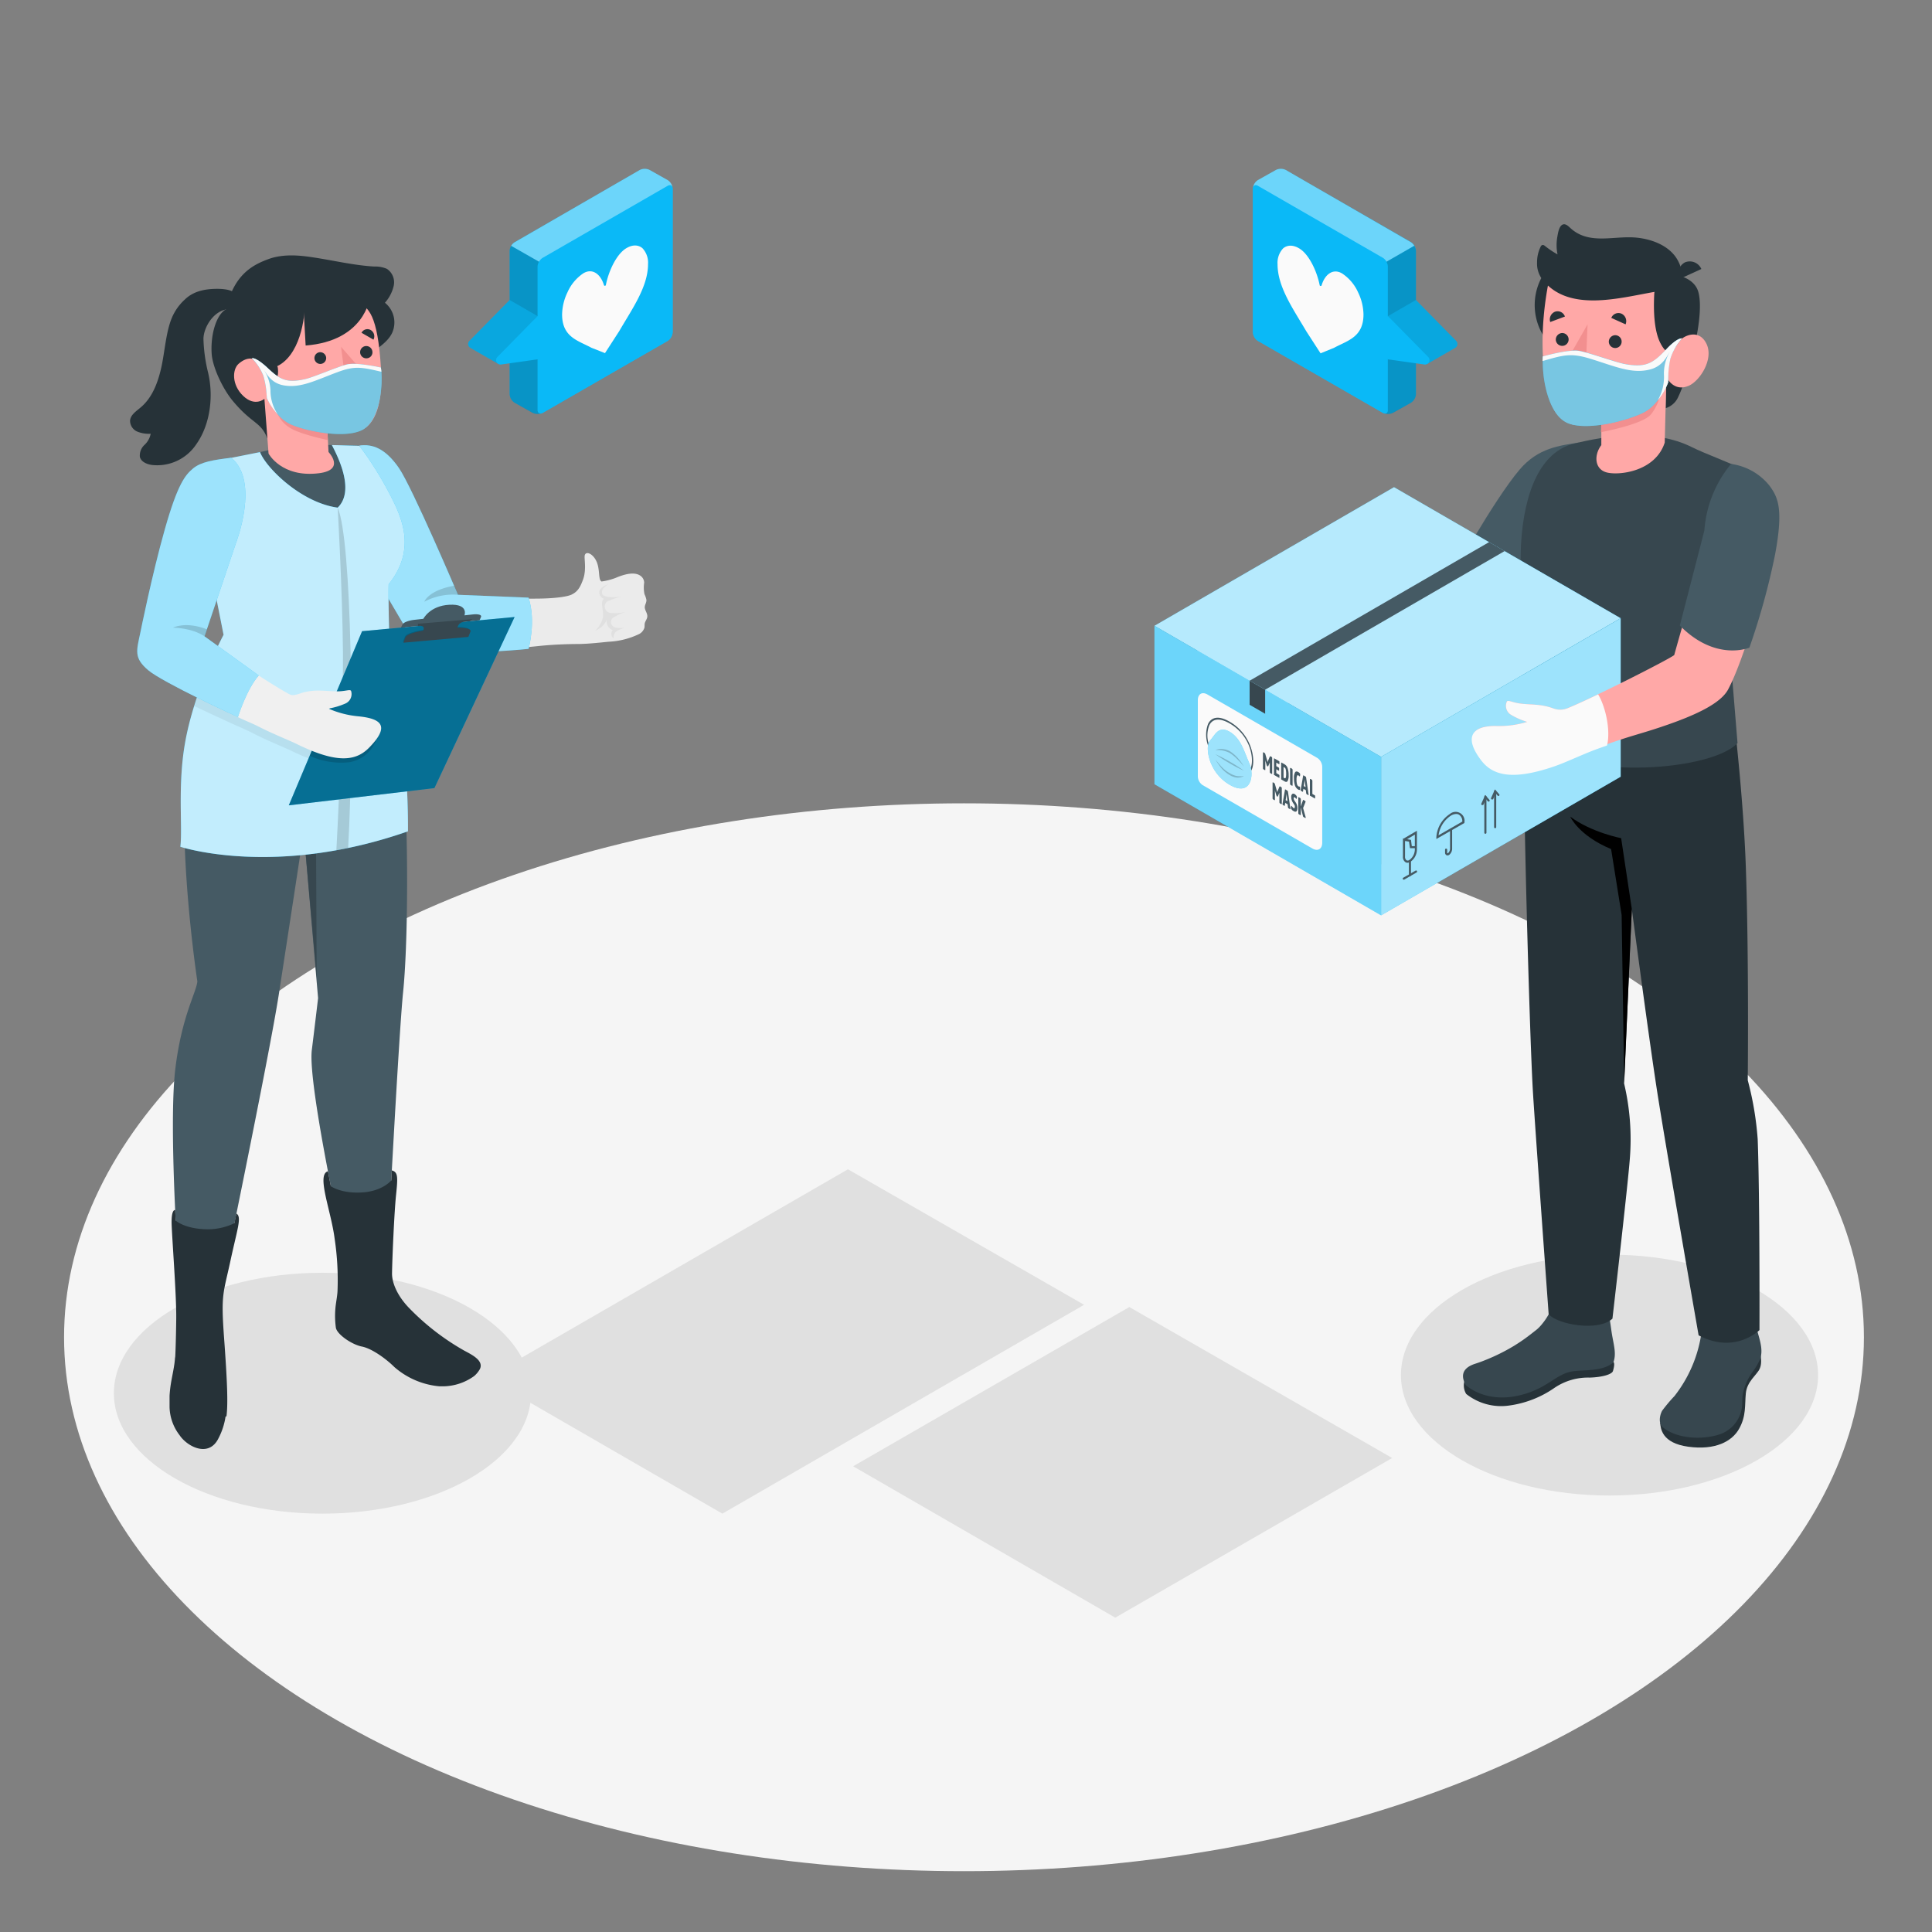 <svg xmlns="http://www.w3.org/2000/svg" viewBox="0 0 500 500"><rect x="0" y="0" width="500" height="500" fill="#808080" stroke="none"/><g id="freepik--Floor--inject-32"><ellipse id="freepik--floor--inject-32" cx="249.48" cy="346.08" rx="232.9" ry="138.18" style="fill:#f5f5f5"></ellipse></g><g id="freepik--Shadows--inject-32"><ellipse id="freepik--Shadow--inject-32" cx="83.45" cy="360.56" rx="53.98" ry="31.17" style="fill:#e0e0e0"></ellipse><ellipse id="freepik--shadow--inject-32" cx="416.54" cy="355.87" rx="53.98" ry="31.17" style="fill:#e0e0e0"></ellipse><polygon id="freepik--shadow--inject-32" points="126.02 356.55 186.95 391.73 280.56 337.68 219.45 302.61 126.02 356.55" style="fill:#e0e0e0"></polygon><polygon id="freepik--shadow--inject-32" points="220.79 379.47 288.63 418.65 360.29 377.33 292.27 338.26 220.79 379.47" style="fill:#e0e0e0"></polygon></g><g id="freepik--character-2--inject-32"><g id="freepik--Character--inject-32"><g id="freepik--Arm--inject-32"><path d="M386.43,133.33c-6.16,10.41-12.08,19.46-16.24,23.79-7.9,3.68-26.47,9.33-33.73,10.27a5.35,5.35,0,0,1-3.64-.86c-2.86-1.87-5.07-2.17-8.08-3.21-2.36-.82-3.36-1.94-3.8-1.52a2.68,2.68,0,0,0,.25,3.74,19.54,19.54,0,0,0,3.73,2.79,22,22,0,0,1-9.83.17c-6.29-1.65-9.26,1.37-5,8.2,1.53,2.44,7.52,6.35,19.67,5.3a109.29,109.29,0,0,0,12.91-1.53c11.65-2.49,24.6-4.89,32.56-7.27a20.75,20.75,0,0,0,7.74-5.36c13.39-15.27,17.83-26.15,23.7-36l-.51-16.15C396.66,115.35,391.59,124.61,386.43,133.33Z" style="fill:#ffa8a7"></path><path d="M408.52,114.54c-4.77.78-10.42,1.31-15.25,7-6.84,8.08-18,28.38-18,28.38s3.79,10.05,14,11.7l16.35-22.08S414,123.46,408.52,114.54Z" style="fill:#455a64"></path><path d="M343.15,166a66.23,66.23,0,0,1-6.69,1.35,5.35,5.35,0,0,1-3.64-.86c-2.86-1.87-5.07-2.17-8.08-3.21-2.36-.82-3.36-1.94-3.8-1.52a2.68,2.68,0,0,0,.25,3.74,19.54,19.54,0,0,0,3.73,2.79,22,22,0,0,1-9.83.17c-6.29-1.65-9.62,1.54-5.36,8.36,1.52,2.45,7.78,6.52,19.93,5.46a110.13,110.13,0,0,0,13-1.64,5.6,5.6,0,0,0,1.91-.61A53.69,53.69,0,0,1,343.15,166Z" style="fill:#f0f0f0"></path></g><g id="freepik--character--inject-32"><path d="M429.65,368.27c.15,1.36.34,5.19,7.28,6.14s11.32-1.34,13.17-4.68,1.42-6.06,1.72-9.15,2.85-4.74,3.58-6.33c1.09-2.35-.5-6-.5-6Z" style="fill:#263238"></path><path d="M379,357.39a4.23,4.23,0,0,0,.45,3.36,14.52,14.52,0,0,0,11.12,3,26.8,26.8,0,0,0,11.78-4.61,15.49,15.49,0,0,1,9.09-2.62c3.34-.11,5.78-.86,6-1.73.45-1.54.45-2.52-.29-2.47Z" style="fill:#263238"></path><path d="M453.29,342.88c-.87,6.32-13.14,5.81-12.14.76L439,328.27l13.89.43Z" style="fill:#ffa8a7"></path><path d="M430.15,365.11a41.11,41.11,0,0,1,3.2-3.81,34.32,34.32,0,0,0,7.21-18.41c0-.38.08-1.1.45-1.32s.75.09,1.15.26l0,0v0a7.25,7.25,0,0,0,2.15.57c2.46.27,5.18-.32,5.79-.23s.63,1.54.59,3.14c.87-.55,1.16-1.65,2-2.29.42-.35.61-.36.6-.93,0-.37,0-.7,0-1.07.64-.19,1.17,2.23,1.68,4.08.6,2.14,1.35,4.55.51,6.72a18.3,18.3,0,0,1-2,3.36,14,14,0,0,0-2.52,6.14c-.09,1,0,2-.15,2.93a8.6,8.6,0,0,1-6.06,7.05c-4.23,1.32-10.59,1.12-14.32-1.84C429.09,368.43,429.54,366.25,430.15,365.11Z" style="fill:#37474f"></path><path d="M414.35,341.82c-3.36,2.61-7.42,4.15-11.56,2.26l-1-25.86,13.93,2.5Z" style="fill:#ffa8a7"></path><path d="M381.8,352.93c.93-.3,1.84-.63,2.74-1a50.25,50.25,0,0,0,7.27-3.62c1-.62,2-1.27,3-2s2-1.52,3-2.31a11.21,11.21,0,0,0,1.41-1.51,15.49,15.49,0,0,0,2.09-3.38,1.26,1.26,0,0,1,.52-.69,1,1,0,0,1,1,.2,4.27,4.27,0,0,0,.76.52l.82.34a9.56,9.56,0,0,0,2.74.67c3.52.31,3.63-.39,3.79.74a9.53,9.53,0,0,1,0,1.28c1.86-.31,3.32-.91,3.4-1.62l.23-2.25c1.85-.17,2,3.15,2.58,6.88.5,3,1.22,5.2.39,7.41-2.8,2.45-7.75,1.86-10.57,2.32-4,.66-5.85,3.61-11.39,5.53-8.93,3.09-14.57-.47-16.24-2C378.22,356.48,378,354.14,381.8,352.93Z" style="fill:#37474f"></path><path d="M448.55,184.34c1.32,11,2.81,27.08,3.26,39.76.84,23.82.51,55.47.51,55.47a82,82,0,0,1,2.57,15.27c.57,15.21.46,49.38.46,49.38s-6.3,6.36-15.75,1.36c0,0-8.36-47.9-10.7-62.91-2.23-14.3-6.59-47.43-6.59-47.43l-2,45.13a62.71,62.71,0,0,1,1.49,19.49c-.52,7-4.5,41.4-4.5,41.4-3.62,3.4-14.2,1.55-16.51-1.16,0,0-3.7-50.87-4.11-58.22-.89-15.89-2.58-78.28-2.25-90.89C394.71,181.72,448.55,184.34,448.55,184.34Z" style="fill:#263238"></path><path d="M422.31,235.24l-2.76-18.32s-7.62-1.45-13.18-5.57c0,0,2.17,4.9,10.58,8.39l2.73,17.07.66,43.56Z"></path><path d="M437.77,115.68c3.51,1.75,9.77,4,13.85,6,5,2.45,3.23,4.38,3.23,9.81,0,13.91-7.12,37.11-7.12,37.11l1.94,23.72c-6.47,6.92-38.83,9.94-55.36-.2,0,0-1.13-43.15-.68-51.11.78-14,5.21-24.06,13.6-26.17S428.15,110.88,437.77,115.68Z" style="fill:#37474f"></path><path d="M433.81,71.18s3.95.55,5.4,3.54c1.27,2.59.81,8.85-.87,15.67s-3.27,10.93-4.26,12.82a5.23,5.23,0,0,1-3,2.42l.2-8.1.3-5.64s-3.63-4.94-4-9c-.51-5.22.58-7.35.58-7.35Z" style="fill:#263238"></path><path d="M434.74,72.17l5.57-2.55a3.27,3.27,0,0,0-4.22-1.73A3.15,3.15,0,0,0,434.74,72.17Z" style="fill:#263238"></path><path d="M427.42,79a15.12,15.12,0,1,1-15.06-15.17A15.1,15.1,0,0,1,427.42,79Z" style="fill:#263238"></path><path d="M431.34,91c1.36,1.18,2.47-1.87,3.61-3.06s4.88-2.81,6.72,1.11-1.7,9.42-4.49,10.72c-4.09,1.89-5.92-2.23-5.92-2.23l-.43,17c-2.44,7.53-11.84,8.55-15,7.73s-3.38-4.47-1.41-7.07l0-5.55a32,32,0,0,1-6.81.33c-3.72-.58-5.66-3.39-6.77-7.41-1.79-6.47-2.51-17.34,0-29.89,4.16-3.22,18.58-2.69,27.31,2.85C427.48,86.68,430,89.81,431.34,91Z" style="fill:#ffa8a7"></path><path d="M398.73,63.81a.68.68,0,0,1,.54-.42.9.9,0,0,1,.51.22,23.36,23.36,0,0,0,3.31,2.23,12.05,12.05,0,0,1-.06-4.52c.17-.91.43-3,1.56-3.26.67-.13,1.26.43,1.76.9,4.55,4.25,10.48,2.28,15.95,2.46,4.57.15,10.1,2,12.16,6.46,1,2,1.11,4.18-.76,5.59a12.91,12.91,0,0,1-5.58,2.08c-9.11,1.58-22.18,5.33-28.92-3.17a6.71,6.71,0,0,1-1.41-4.45,9.08,9.08,0,0,1,.92-4.07A.08.08,0,0,1,398.73,63.81Z" style="fill:#263238"></path><path d="M414.41,109.67s8.3-1.64,11.21-3.17a9.56,9.56,0,0,0,4-4,13.13,13.13,0,0,1-2.29,4.68c-2.13,2.7-13,4.66-13,4.66Z" style="fill:#f28f8f"></path><path d="M416.36,88.47A1.66,1.66,0,1,0,418,86.75,1.69,1.69,0,0,0,416.36,88.47Z" style="fill:#263238"></path><path d="M417,82.27l3.7,1.67a2.14,2.14,0,0,0-1.05-2.76A2,2,0,0,0,417,82.27Z" style="fill:#263238"></path><path d="M416.39,98.58l-6.64,2.47a3.49,3.49,0,0,0,4.5,2.21A3.69,3.69,0,0,0,416.39,98.58Z" style="fill:#f28f8f"></path><path d="M401.2,83.34,405,81.92a2,2,0,0,0-2.56-1.25A2.15,2.15,0,0,0,401.2,83.34Z" style="fill:#263238"></path><path d="M402.64,87.92a1.66,1.66,0,1,0,1.67-1.73A1.7,1.7,0,0,0,402.64,87.92Z" style="fill:#263238"></path><polygon points="410.86 83.94 410.32 97 404.35 95.37 410.86 83.94" style="fill:#f28f8f"></polygon><path d="M435.27,87.58a14.51,14.51,0,0,0-3,5.23,25.49,25.49,0,0,0-.53,3.86L431.71,99s-2.19,5.48-6.06,7.6-14.92,5.1-20,2.86-6.71-12-6.32-17.23c0,0,6.72-1.91,9.41-1.42s9.5,3,12,3.44c5.34.93,7.15-.3,10.5-3.82C434.19,87.25,435.27,87.58,435.27,87.58Z" style="fill:#0AB9F7"></path><path d="M435.27,87.58a14.51,14.51,0,0,0-3,5.23,25.49,25.49,0,0,0-.53,3.86L431.71,99s-2.19,5.48-6.06,7.6-14.92,5.1-20,2.86-6.71-12-6.32-17.23c0,0,6.72-1.91,9.41-1.42s9.5,3,12,3.44c5.34.93,7.15-.3,10.5-3.82C434.19,87.25,435.27,87.58,435.27,87.58Z" style="fill:#fff;opacity:0.5"></path><path d="M435.27,87.58a14.51,14.51,0,0,0-3,5.23,25.49,25.49,0,0,0-.53,3.86L431.71,99s-2.19,5.48-6.06,7.6-14.92,5.1-20,2.86-6.71-12-6.32-17.23c0,0,6.72-1.91,9.41-1.42s9.5,3,12,3.44c5.34.93,7.15-.3,10.5-3.82C434.19,87.25,435.27,87.58,435.27,87.58Z" style="opacity:0.1"></path><path d="M399.22,93.44q0-.61.06-1.2s6.72-1.91,9.41-1.42,9.5,3,12,3.44c5.34.93,7.15-.3,10.5-3.82,3-3.19,4.11-2.86,4.11-2.86a14.51,14.51,0,0,0-3,5.23,25.49,25.49,0,0,0-.53,3.86L431.71,99a15.8,15.8,0,0,1-2.73,4.66,11.93,11.93,0,0,0,1.64-6.84,11.25,11.25,0,0,1,1.48-5.71c-.57.76-1.61,3.6-5,4.49-4.77,1.26-9.08-.78-15.53-2.76C406.6,91.33,404.77,91.82,399.22,93.44Z" style="fill:#fafafa"></path></g><g id="freepik--medical-mask-box--inject-32"><polygon points="419.43 160 360.77 126.08 298.77 161.96 357.43 195.88 419.43 160" style="fill:#0AB9F7"></polygon><polygon points="419.43 160 360.77 126.08 298.77 161.96 357.43 195.88 419.43 160" style="fill:#fff;opacity:0.7"></polygon><polygon points="357.43 236.89 419.43 201.01 419.43 160 357.43 195.88 357.43 236.89" style="fill:#0AB9F7"></polygon><polygon points="357.43 236.89 419.43 201.01 419.43 160 357.43 195.88 357.43 236.89" style="fill:#fff;opacity:0.6"></polygon><path d="M364.27,223.28a1,1,0,0,1-.53-.14,1.62,1.62,0,0,1-.66-1.47v-4.34h0V217l.22,0,3.4-2v4.86a3.92,3.92,0,0,1-1.67,3.17A1.53,1.53,0,0,1,364.27,223.28Zm-.65-5.63v4a1.13,1.13,0,0,0,.39,1,.77.77,0,0,0,.74-.08,3.45,3.45,0,0,0,1.41-2.7v-.36H364.9l-.25-1.7Zm1.75,1.34h.79v-3l-2,1.19,1,.18Z" style="fill:#455a64"></path><path d="M364.89,226.75a.27.27,0,0,1-.27-.28v-3.65a.27.27,0,1,1,.54,0v3.65A.27.27,0,0,1,364.89,226.75Z" style="fill:#455a64"></path><path d="M363.3,227.66a.27.27,0,0,1-.13-.51l3.17-1.83a.27.27,0,0,1,.27.47l-3.17,1.84A.32.32,0,0,1,363.3,227.66Z" style="fill:#455a64"></path><path d="M374.61,221.38a.61.61,0,0,1-.3-.08.72.72,0,0,1-.33-.66v-.74a.27.27,0,0,1,.27-.28.28.28,0,0,1,.28.28v.74a.26.26,0,0,0,.05.19s.08,0,.18-.05a1.59,1.59,0,0,0,.51-1.23v-4.86a.27.27,0,0,1,.54,0v4.86a2.07,2.07,0,0,1-.77,1.7A.85.85,0,0,1,374.61,221.38Z" style="fill:#455a64"></path><path d="M371.73,217.13v-.47a7.75,7.75,0,0,1,3.49-6,2.31,2.31,0,0,1,3.77,2.17v.16Zm5.13-6.47a2.77,2.77,0,0,0-1.36.42,7.23,7.23,0,0,0-3.2,5.09l6.14-3.54a2,2,0,0,0-.84-1.78A1.43,1.43,0,0,0,376.86,210.66Z" style="fill:#455a64"></path><path d="M384.42,215.78a.27.27,0,0,1-.28-.27v-9.29a.28.28,0,1,1,.55,0v9.29A.27.27,0,0,1,384.42,215.78Z" style="fill:#455a64"></path><path d="M383.62,208.34a.23.23,0,0,1-.11,0,.27.27,0,0,1-.14-.36l1-2.24,1.08,1.25a.28.28,0,0,1,0,.39.29.29,0,0,1-.39,0l-.51-.6-.63,1.45A.3.3,0,0,1,383.62,208.34Z" style="fill:#455a64"></path><path d="M386.94,214.34a.27.27,0,0,1-.27-.27v-9.3a.27.27,0,0,1,.27-.27.28.28,0,0,1,.28.27v9.3A.28.28,0,0,1,386.94,214.34Z" style="fill:#455a64"></path><path d="M386.14,206.89a.18.18,0,0,1-.1,0,.28.28,0,0,1-.15-.36l1-2.24,1.09,1.25a.26.26,0,0,1,0,.38.27.27,0,0,1-.38,0l-.52-.6-.63,1.45A.26.26,0,0,1,386.14,206.89Z" style="fill:#455a64"></path><polygon points="357.43 236.89 298.77 202.96 298.77 161.96 357.43 195.88 357.43 236.89" style="fill:#0AB9F7"></polygon><polygon points="357.43 236.89 298.77 202.96 298.77 161.96 357.43 195.88 357.43 236.89" style="fill:#fff;opacity:0.4"></polygon><path d="M312.51,179.75l28.4,16.4a2.85,2.85,0,0,1,1.28,2.22v19.74c0,1.62-1.15,2.29-2.56,1.47l-28.4-16.4A2.83,2.83,0,0,1,310,201V181.22C310,179.6,311.11,178.93,312.51,179.75Z" style="fill:#fafafa"></path><path d="M323.72,199.55l-.27-.43c.6-.73.83-2.83.08-5.29a11.59,11.59,0,0,0-5.29-6.6c-2.55-1.47-4.43-1.3-5.29.5a7.29,7.29,0,0,0,.08,5.38l-.27.11a8,8,0,0,1-.11-5.87c.53-1.11,2-2.66,5.59-.57a12.28,12.28,0,0,1,5.59,7C324.65,196.46,324.38,198.74,323.72,199.55Z" style="fill:#455a64"></path><path d="M318.24,203.1c5.64,3.26,6.37-2.68,5.15-5.4-1.36-3-2.18-6.59-5.15-8.31s-3.79.9-5.16,2.36c-1.22,1.31-.49,8.09,5.16,11.35Z" style="fill:#0AB9F7"></path><path d="M318.24,203.1c5.64,3.26,6.37-2.68,5.15-5.4-1.36-3-2.18-6.59-5.15-8.31s-3.79.9-5.16,2.36c-1.22,1.31-.49,8.09,5.16,11.35Z" style="fill:#fff;opacity:0.6"></path><path d="M321.94,198.39a22.33,22.33,0,0,0-1.81-2,11.64,11.64,0,0,0-1.89-1.53,6.65,6.65,0,0,0-1.88-.64,7,7,0,0,0-1.82-.09,3.48,3.48,0,0,1,1.74-.29,4.87,4.87,0,0,1,2,.57,10,10,0,0,1,2,1.7A15.09,15.09,0,0,1,321.94,198.39Z" style="opacity:0.2"></path><path d="M314.54,196.56c.6.73,1.19,1.48,1.8,2.09a8.44,8.44,0,0,0,1.9,1.44,5.49,5.49,0,0,0,1.91.76,8.23,8.23,0,0,0,1.79,0,3.75,3.75,0,0,1-1.71.4,4.46,4.46,0,0,1-2-.68,8.25,8.25,0,0,1-2-1.62A18.14,18.14,0,0,1,314.54,196.56Z" style="opacity:0.2"></path><path d="M314.54,195.19a39.4,39.4,0,0,1,3.7,1.91,43.19,43.19,0,0,1,3.7,2.36,37.22,37.22,0,0,1-3.7-1.91C317,196.83,315.78,196.08,314.54,195.19Z" style="opacity:0.2"></path><path d="M327.88,198.14a.35.35,0,0,1-.07-.15l-.3-1c0-.06,0-.12-.05-.19l0-.16h0c0,.16,0,.28,0,.36v2.18c0,.07,0,.11-.05.12a.3.3,0,0,1-.19-.06l-.13-.08a.63.63,0,0,1-.19-.15.36.36,0,0,1-.05-.19v-4c0-.07,0-.11.05-.12a.35.35,0,0,1,.19.05l.12.08a.42.42,0,0,1,.16.13.48.48,0,0,1,.09.19l.51,1.77c0,.09.05.21.07.35a1.34,1.34,0,0,1,.08-.26l.5-1.19c0-.05.06-.08.1-.08s.08,0,.15,0l.13.08a.71.71,0,0,1,.18.15.31.31,0,0,1,.06.19v4q0,.1-.06.12a.24.24,0,0,1-.18-.05l-.14-.08a.41.41,0,0,1-.18-.16.28.28,0,0,1-.06-.18v-2.18a1.93,1.93,0,0,1,0-.33l0,0a1.86,1.86,0,0,1-.09.24l-.3.7s0,.07-.07.08-.05,0-.09,0l-.07,0A.32.32,0,0,1,327.88,198.14Z" style="fill:#455a64"></path><path d="M329.7,200.57a.41.41,0,0,1,0-.21v-3.91c0-.09,0-.14,0-.17s.06,0,.11,0l1.21.7a.19.19,0,0,1,.09.12.88.88,0,0,1,0,.26v.19a.6.6,0,0,1,0,.23s-.05,0-.09,0l-.72-.42v.92l.64.37a.19.19,0,0,1,.09.13.81.81,0,0,1,0,.25v.2a.54.54,0,0,1,0,.22.05.05,0,0,1-.09,0l-.64-.37v1l.72.41a.25.25,0,0,1,.09.13.88.88,0,0,1,0,.26v.19a.6.6,0,0,1,0,.23s-.05,0-.09,0l-1.21-.7A.24.24,0,0,1,329.7,200.57Z" style="fill:#455a64"></path><path d="M331.57,201.66a.48.48,0,0,1,0-.22v-3.91a.25.25,0,0,1,0-.17s.06,0,.11,0l.78.45a1.74,1.74,0,0,1,.78,1,5.28,5.28,0,0,1,.26,1.8,3,3,0,0,1-.26,1.51c-.16.27-.42.31-.78.1l-.78-.45A.25.25,0,0,1,331.57,201.66Zm.87-.27c.15.09.25,0,.31-.13a3.53,3.53,0,0,0,.1-1,5.06,5.06,0,0,0-.1-1.13.72.72,0,0,0-.31-.49l-.26-.15v2.76Z" style="fill:#455a64"></path><path d="M333.87,202.86v-4c0-.14.08-.16.24-.07l.17.1a.39.39,0,0,1,.24.34v4c0,.14-.08.16-.24.07l-.17-.1A.39.39,0,0,1,333.87,202.86Z" style="fill:#455a64"></path><path d="M335.14,203.29a5.62,5.62,0,0,1-.26-1.88,2.83,2.83,0,0,1,.28-1.53c.18-.27.46-.29.84-.07a1.56,1.56,0,0,1,.35.27.48.48,0,0,1,.13.35,1.5,1.5,0,0,1-.05.4c0,.1-.09.12-.14.06a1.5,1.5,0,0,0-.26-.21c-.17-.1-.29-.05-.37.13a2.8,2.8,0,0,0-.12,1,4.2,4.2,0,0,0,.12,1.12.89.89,0,0,0,.39.57.3.3,0,0,0,.13.06l.14,0,0,0c.06,0,.1.1.13.22a1.94,1.94,0,0,1,0,.44.28.28,0,0,1,0,.15s0,.05-.09.05a.45.45,0,0,1-.18,0,.86.86,0,0,1-.24-.11A2,2,0,0,1,335.14,203.29Z" style="fill:#455a64"></path><path d="M336.62,204.51s0-.07,0-.11l.63-3.65c0-.1.11-.11.25,0l.27.16a.41.41,0,0,1,.25.32l.64,4.37v.12c0,.09-.06.11-.17,0l-.22-.13a.4.4,0,0,1-.22-.25l-.1-.84-.63-.35-.11.7c0,.08-.07.09-.19,0l-.21-.12C336.69,204.68,336.62,204.6,336.62,204.51Zm1.27-.81-.19-1.44c0-.16,0-.33-.05-.51h0c0,.16,0,.31-.05.45l-.18,1.24Z" style="fill:#455a64"></path><path d="M339,205.92a.67.67,0,0,1,0-.22v-4q0-.19.24-.06l.17.09a.41.41,0,0,1,.23.34v3.4l.61.35a.22.22,0,0,1,.1.13.88.88,0,0,1,0,.26v.19a.6.6,0,0,1,0,.23s-.05,0-.1,0l-1.09-.64A.28.28,0,0,1,339,205.92Z" style="fill:#455a64"></path><path d="M330.37,205.93a.48.48,0,0,1-.07-.16l-.3-1c0-.06,0-.12-.05-.19s0-.13,0-.16h0c0,.16,0,.28,0,.36v2.18c0,.07,0,.11-.05.12a.3.3,0,0,1-.19-.06l-.13-.08a.51.51,0,0,1-.19-.15.36.36,0,0,1-.05-.19v-4c0-.07,0-.11.05-.12a.35.35,0,0,1,.19.05l.12.08a.53.53,0,0,1,.16.13.48.48,0,0,1,.09.19l.51,1.77c0,.09.05.21.07.35a1.34,1.34,0,0,1,.08-.26l.51-1.19c0-.05.05-.08.08-.08a.24.24,0,0,1,.16.05l.13.07a.71.71,0,0,1,.18.15.31.31,0,0,1,.06.19v4c0,.07,0,.12-.06.13a.27.27,0,0,1-.18-.06l-.14-.08a.47.47,0,0,1-.18-.15.33.33,0,0,1-.06-.19v-2.18a2,2,0,0,1,0-.33l0,0a1.86,1.86,0,0,1-.09.24l-.3.7s0,.07-.07.08-.05,0-.09,0l-.07,0A.45.45,0,0,1,330.37,205.93Z" style="fill:#455a64"></path><path d="M331.92,208.14a.52.52,0,0,1,0-.11l.63-3.64c0-.11.1-.12.25,0l.26.16a.45.45,0,0,1,.26.32l.63,4.37a.84.84,0,0,0,0,.12c0,.1-.06.11-.18,0l-.22-.13a.35.35,0,0,1-.21-.25l-.11-.83-.62-.36-.11.7c0,.08-.08.09-.2,0l-.21-.12C332,208.31,331.92,208.23,331.92,208.14Zm1.27-.8-.18-1.45c0-.16,0-.33-.05-.5l0,0c0,.16,0,.32-.05.45l-.18,1.24Z" style="fill:#455a64"></path><path d="M334.43,209.67a1.48,1.48,0,0,1-.29-.41.91.91,0,0,1-.05-.26.87.87,0,0,1,.06-.32c0-.1.09-.13.14-.11l.1.13a1.49,1.49,0,0,0,.11.15,1.11,1.11,0,0,0,.28.29.23.23,0,0,0,.22,0q.09,0,.09-.27a.86.86,0,0,0,0-.32,1.23,1.23,0,0,0-.12-.26,3,3,0,0,0-.2-.31,3.63,3.63,0,0,1-.45-.83,2.5,2.5,0,0,1-.14-.9.94.94,0,0,1,.23-.75.55.55,0,0,1,.63,0,1.18,1.18,0,0,1,.29.24,1.05,1.05,0,0,1,.24.3.5.5,0,0,1,.08.26,1.19,1.19,0,0,1-.05.32c0,.1-.07.14-.12.11l-.12-.11a1,1,0,0,0-.26-.25c-.11-.07-.19-.07-.23,0a.33.33,0,0,0-.06.21,1,1,0,0,0,.08.41,3,3,0,0,0,.25.41l.1.14a3,3,0,0,1,.4.77,2.43,2.43,0,0,1,.13.84,1.49,1.49,0,0,1-.1.59.45.45,0,0,1-.3.31.59.59,0,0,1-.49-.1A1.65,1.65,0,0,1,334.43,209.67Z" style="fill:#455a64"></path><path d="M337.91,211.64q0,.09-.21,0l-.27-.16a.58.58,0,0,1-.15-.11.27.27,0,0,1-.07-.13l-.56-2.3h0v1.89q0,.19-.24.06l-.17-.1a.39.39,0,0,1-.24-.34v-4c0-.13.08-.16.24-.07l.17.1a.4.4,0,0,1,.24.34v1.9l.56-1.65a.07.07,0,0,1,.07-.06.48.48,0,0,1,.14.06l.22.13c.15.09.23.16.23.22a.35.35,0,0,1,0,.12l-.63,1.58.68,2.43A1,1,0,0,1,337.91,211.64Z" style="fill:#455a64"></path><polygon points="323.4 182.4 327.42 184.72 327.42 178.49 323.4 176.17 323.4 182.4" style="fill:#37474f"></polygon><polygon points="327.42 178.49 389.41 142.61 385.39 140.29 323.4 176.17 327.42 178.49" style="fill:#455a64"></polygon></g><g id="freepik--arm--inject-32"><path d="M447.24,178.42c4.29-8.11,9.18-26.32,11.62-35.52,3.46-13.05-2.14-21.27-8.5-21.6-4,.61-17.07,48.23-17.07,48.23-1.45,1.16-21.37,11.26-27.77,13.8a5,5,0,0,1-3.54,0c-3.07-1.12-5.17-.91-8.18-1.21-2.35-.24-3.54-1.08-3.84-.57a2.69,2.69,0,0,0,1.15,3.47,18.69,18.69,0,0,0,4.11,1.79,25,25,0,0,1-7.94,1.08c-6.15-.14-8.37,2.54-3.6,8.77,3,3.91,7.8,5.14,18.63,1.4,3.12-1.08,7.34-3.18,11.28-4.61,8.13-3,10.22-3.27,16.46-5.37C439.06,185.05,445.34,182,447.24,178.42Z" style="fill:#ffa8a7"></path><path d="M402,183.34c-3.07-1.12-5.17-.91-8.18-1.21-2.35-.24-3.54-1.08-3.84-.57a2.69,2.69,0,0,0,1.15,3.47,18.69,18.69,0,0,0,4.11,1.79,25,25,0,0,1-7.94,1.08c-6.15-.14-8.71,2.69-3.94,8.92,3,3.91,8.14,5.23,19,1.48,3.12-1.08,7.29-3.13,11.22-4.55.76-.28,1.66-.58,2.31-.81,1-3.93-.39-10.08-2.3-13.24-3.27,1.57-6.19,2.9-8,3.63A5,5,0,0,1,402,183.34Z" style="fill:#fafafa"></path><path d="M448,120.07a15.35,15.35,0,0,1,10,5.7c2.18,3,3.57,6,1.4,17.68a180.8,180.8,0,0,1-6.66,24.16s-8.7,3.72-18-5.72l6.35-24.6A30.32,30.32,0,0,1,448,120.07Z" style="fill:#455a64"></path></g></g></g><g id="freepik--character-1--inject-32"><g id="freepik--character--inject-32"><path d="M56.27,74.75c-3.2,0-6.2.59-8.44,2.77a13.43,13.43,0,0,0-3.55,5.23c-1.38,3.66-1.69,8.61-2.55,12.42s-2.3,7.72-5.29,10.24c-1.16,1-2.65,1.92-2.78,3.44a3.07,3.07,0,0,0,1.83,2.83,7.85,7.85,0,0,0,3.51.57,5.32,5.32,0,0,1-1.64,2.92,3.74,3.74,0,0,0-1.16,3.08c.33,1.3,1.84,1.91,3.17,2.09A12.16,12.16,0,0,0,50.78,115c3.74-5.24,4.54-12.8,3-18.87a40.86,40.86,0,0,1-1.12-8.24c-.1-2.66,2.12-6.88,5.58-7.74A2.34,2.34,0,0,0,59.78,78c0-.91,1.61-2.06.76-2.37C60.21,75.5,59.48,74.78,56.27,74.75Z" style="fill:#263238"></path><path d="M93,115.37s6.74-1.74,11.93,9.57c2.89,6.28,13.41,29.24,13.41,29.24s12.56.9,21.65.73c4-.08,7.31-.54,8.23-1.19,1.54-.79,2.16-2.34,2.68-3.76.87-2.39.34-5.06.4-6,.11-1.72,2.63-.6,3.38,2.2.55,2,.21,3.93,1,4.33a16.89,16.89,0,0,0,3.62-.92c1.66-.7,4.62-1.8,6.41-.59a2.24,2.24,0,0,1,1,1.82,8.4,8.4,0,0,0,.09,3,5.7,5.7,0,0,1,.49,1.44c.05.67-.33,1.11-.41,1.75-.11.87.7,1.65.64,2.53,0,.64-.52,1.17-.65,1.79-.09.4,0,.83-.12,1.23a2.81,2.81,0,0,1-1.63,1.68,20.18,20.18,0,0,1-7.62,1.86c-2.27.23-5.19.55-7.7.59-.83,0-5.3,0-10.21.5-10.75,1.13-26.27,2.56-29.51.84-4.48-2.37-19.38-36.35-19.38-36.35C88.88,119,93,115.37,93,115.37Z" style="fill:#ebebeb"></path><path d="M157.47,151.14c-1.59,1.09-1.77,1.65-1.64,2.51s2.59,1.12,5.22.73a17.17,17.17,0,0,0-4,1.34,1.7,1.7,0,0,0,.78,2.89,12.62,12.62,0,0,0,4-.22,16.16,16.16,0,0,0-3.19,1.47,1.45,1.45,0,0,0,.73,2.55,6.62,6.62,0,0,0,2.46,0s-2.29.68-2.72,1.42a2.23,2.23,0,0,0-.3,1.42,1.51,1.51,0,0,1-.26-2.16,2.6,2.6,0,0,1-1.55-2.85s-.31,1.88-3,3c0,0,2.24-2,2.07-4.4s-.65-3.07.26-3.89c0,0-.87-.11-1.21-1.33S156.42,151.58,157.47,151.14Z" style="fill:#e0e0e0"></path><path d="M118.52,153.93s-11.84-27.82-15.28-32.81-6.86-6.37-10.23-5.75l-.31,26.28,13.83,23.5c1.63,2.28,2.48,4.07,6.34,4.07s19-.71,23.92-1.3c0,0,2-7.08,0-13.25Z" style="fill:#0AB9F7"></path><path d="M118.52,153.93s-11.84-27.82-15.28-32.81-6.86-6.37-10.23-5.75l-.31,26.28,13.83,23.5c1.63,2.28,2.48,4.07,6.34,4.07s19-.71,23.92-1.3c0,0,2-7.08,0-13.25Z" style="fill:#fff;opacity:0.6"></path><path d="M118.52,153.93a16,16,0,0,0-8.71,1.79s1-2.93,7.71-4.13Z" style="opacity:0.15"></path><path d="M62.16,164.48A66.74,66.74,0,0,0,50,187.92C44.17,208.79,51.08,254,51.08,254c-.34,3-4,8.94-5.67,22.32-2,15.82,1.19,58.38,1.19,58.38s4.1,3.25,10.26.51c0,0,12.85-62.05,15.28-77.76,2.12-13.71,6.46-42.19,6.46-42.19l3.72,43.06s-.89,7.55-1.62,13.41c-1.16,9.25,9.16,55.58,9.16,55.58s4.16,2.35,10.23.09c0,0,3.09-59.56,4.24-70.7,1.19-11.47,1.55-38.81,0-60.19-.48-6.45-3.19-26.38-4.17-31.92Z" style="fill:#455a64"></path><path d="M86.61,320.62c-.92-7.31-4.8-16.65-1.74-17.49l.75,3.85s2.69,2,8.28,1.61c5.14-.36,7.36-3.09,7.36-3.09l.15-2.6c1.56.45,1.59,1.58,1.1,6.25s-1,16.71-1.05,20.25c-.08,2.49,1.32,5.87,4.31,9a63,63,0,0,0,14.13,11c1.62.93,5.47,2.55,4.29,4.92a6.53,6.53,0,0,1-1.49,1.81,14,14,0,0,1-8,2.65q-.46,0-.93,0a20.49,20.49,0,0,1-11.72-5c-2-2-5.73-4.77-8.38-5.29s-6.49-3.18-6.75-4.9a22.56,22.56,0,0,1,.06-6.45c.09-.67.34-2.12.37-3.06A71.88,71.88,0,0,0,86.61,320.62Z" style="fill:#263238"></path><path d="M78.6,215.25l2.25-13a32.35,32.35,0,0,0,15.46-4.52s-4.9,6.27-13,6.81l-1.53,11.62.18,36.86Z" style="fill:#37474f"></path><path d="M45.61,341.17c.06-5.74-1-19.56-1.18-24s.91-4,.91-4l.13,2.71s2,1.9,7,2.21a15.89,15.89,0,0,0,8.2-1.53c.21-1.18.51-2.49.51-2.49,1.45.86.25,3.9-1.56,12.31s-2.47,8.39-1.64,19.73,1.06,17.15.63,20.42l-.24.09a17.75,17.75,0,0,1-1.89,5.73c-2.49,4.89-8,2.07-10-.92a12.4,12.4,0,0,1-2.6-7.3h0v-.06c0-.84,0-1.75,0-2.83.2-3.41.85-5.36,1.28-8.46l.11-1c0-.23.05-.44.08-.68C45.37,351.1,45.55,346.88,45.61,341.17Z" style="fill:#263238"></path><path d="M100.3,149.78c-.11,3.83-.63,12.95-.63,12.95-15.34,11-37.9,1.93-37.9,1.93L58,142.55s7.85-11.62-.1-23.44L70,116.39l14.64-1.25,8.37.23c1.95,3.8,7.47,12.46,9.1,16.34S107,141.44,100.3,149.78Z" style="fill:#455a64"></path><path d="M57.86,164.29l-4-20.18s10.88-13.2,2.93-25L67.29,117c1.59,4.12,10.7,13.1,20.1,14.38,4.39-4.25.38-12.62-1.5-16.2l7.12.19a90.58,90.58,0,0,1,9.57,16c1.67,4,4.7,11.51-2,19.85-.1,3.83.11,11.46.11,11.46,2.7,19.62,5,35.47,4.89,52.46-34.51,12.09-58.9,4-58.9,4,.6-5-.73-15.73,1.18-26.69C50.26,178.4,57.86,164.29,57.86,164.29Z" style="fill:#0AB9F7"></path><path d="M57.86,164.29l-4-20.18s10.88-13.2,2.93-25L67.29,117c1.59,4.12,10.7,13.1,20.1,14.38,4.39-4.25.38-12.62-1.5-16.2l7.12.19a90.58,90.58,0,0,1,9.57,16c1.67,4,4.7,11.51-2,19.85-.1,3.83.11,11.46.11,11.46,2.7,19.62,5,35.47,4.89,52.46-34.51,12.09-58.9,4-58.9,4,.6-5-.73-15.73,1.18-26.69C50.26,178.4,57.86,164.29,57.86,164.29Z" style="fill:#fff;opacity:0.75"></path><g style="opacity:0.1"><path d="M53.86,144.11l1.83,9.23,3.72-11s6.32-16.13-1.18-22.21l-.76.09C64.08,131.71,53.86,144.11,53.86,144.11Z" style="opacity:0.6"></path><path d="M94,195.13c5.46-5.58,3.28-7.51-2.81-8.12a25,25,0,0,1-7.71-2,19.37,19.37,0,0,0,4.27-1.27,2.68,2.68,0,0,0,1.56-3.29c-.24-.53-1.51.15-3.87.1-3-.07-5-.53-8.21.21-1.18.27-2.8,1.14-3.86.56-.87-.48-1.95-1.11-3.17-1.84-1.48-.9-3.13-1.94-4.82-3l-9.89-7.16a116.9,116.9,0,0,0-5.19,13.41c2.68,1.29,5.46,2.56,8.1,3.78l1.59.73c1.46.68,3.58,1.55,5.4,2.48,3.88,2,8,3.63,10.06,4.61C85.63,199.27,90.53,198.63,94,195.13Z" style="opacity:0.6"></path></g><path d="M90.1,219.47c1.58-28.33.94-79.95-2.71-88.09,0,0,1.2,20.64,1.37,37.6.09,9.42-.86,35.85-1.71,51.08C88.06,219.87,89.07,219.68,90.1,219.47Z" style="opacity:0.15"></path><polygon points="133.18 159.68 93.71 163.35 74.74 208.42 112.43 203.96 133.18 159.68" style="fill:#0AB9F7"></polygon><polygon points="133.18 159.68 93.71 163.35 74.74 208.42 112.43 203.96 133.18 159.68" style="opacity:0.4"></polygon><path d="M97.38,191.44a9,9,0,0,1-6.92,5.82,19.67,19.67,0,0,1-10.32-1.65l1.58-3.77Z" style="opacity:0.15"></path><path d="M121,164.63s.25-.62.55-1.39-1.91-1.17-4.94-.9l-5.81.52c-3,.27-5.75,1.11-6,1.88l-.55,1.39Z" style="opacity:0.15"></path><path d="M124.5,159.63c.2-.48-.68-.76-2-.63l-2.3.25s1.17-3-3.9-2.74-6.74,3.64-6.74,3.64l-2.47.28c-1.36.15-2.65.66-2.89,1.13l-.43.85,20.33-1.89S124.31,160.11,124.5,159.63Z" style="fill:#455a64"></path><path d="M104.94,164.92c.25-.64,2.17-1.33,4.56-1.7l.08-.22c.25-.67,0-1.14-1.41-1l0-.57,14.08-1.19-.67.5c-1.85.14-2.63.25-3.11,1.43a2.15,2.15,0,0,1-.1.27c2.19,0,3.64.35,3.39,1s-.55,1.39-.55,1.39l-16.8,1.5Z" style="fill:#37474f"></path><path d="M44.08,133.32c3.2-12.63,8.08-13.8,15.39-14.57,7.93,13.14-1,24.81-1,24.81l-6,21.12c1.1,1.13,12.13,8.84,19.29,13.17,1.21.74,2.29,1.37,3.17,1.84,1.06.59,2.67-.28,3.85-.56,3.17-.73,5.21-.27,8.22-.21,2.35.05,3.63-.63,3.86-.1a2.67,2.67,0,0,1-1.56,3.29A18.57,18.57,0,0,1,85,183.38a24.74,24.74,0,0,0,7.71,2c6.09.6,8.27,2.54,2.81,8.12-3.43,3.5-8.32,4.13-18.56-.87-2-1-6.18-2.62-10.06-4.6-1.82-.93-4-1.75-5.39-2.48-10.72-5.46-24.83-10.9-25.2-16.3S40.7,146.61,44.08,133.32Z" style="fill:#f0f0f0"></path><path d="M52.93,164.68l8.09-24s6.32-16.12-1.19-22.21c-4.54.54-7.81,1.06-9.86,2.76s-4,4.07-7.31,15.74-6.33,26.7-6.33,26.7c-1,4.76-1.75,6.56,2,9.76s23.24,12.14,23.24,12.14,2.25-7.22,5.39-10.76Z" style="fill:#0AB9F7"></path><path d="M52.93,164.68l8.09-24s6.32-16.12-1.19-22.21c-4.54.54-7.81,1.06-9.86,2.76s-4,4.07-7.31,15.74-6.33,26.7-6.33,26.7c-1,4.76-1.75,6.56,2,9.76s23.24,12.14,23.24,12.14,2.25-7.22,5.39-10.76Z" style="fill:#fff;opacity:0.6"></path><path d="M52.93,164.68c-3.4-2.27-8.17-2.24-8.17-2.24s3.24-1.72,8.78.42Z" style="opacity:0.15"></path><path d="M96.89,90.8c1.77-1.34,3.65-2.67,4.6-4.66a6.55,6.55,0,0,0-1.87-7.79,9.94,9.94,0,0,0,2.28-4.41,4.2,4.2,0,0,0-1.77-4.36,7.47,7.47,0,0,0-3.27-.6c-5.33-.31-10.53-1.58-15.81-2.37-2.84-.43-7.47-1.07-11.59.45s-8.92,4-11,13c-2.53,1.46-4,6.57-3.68,11.5.22,3.38,2.77,8.94,5.46,12.19,5,6,7.2,5.35,8.89,9.56.56,1.42,2.69-.73,3.81-1.09,3.73-1.2,7.64-2.18,11.31-3.49,2.07-.73,3.5-2.9,4.57-4.7.58-1,1.08-2,1.57-3s1-2.15,1.55-3.21c.45-.87.61-1.68,1-2.57a10.57,10.57,0,0,1,3.62-4.15Z" style="fill:#263238"></path><path d="M92.59,78.22c2.75,1.32,5.13,3.13,6,17,.71,11.72-2.84,14.93-4.68,15.92s-5.54.79-9.16.49l.27,5.35s4.48,4.62-2.46,5.49c-9.71,1.22-13.06-5.09-13.06-5.09l-1.07-14.16s-2.43,2.14-5.46-.73-2.88-6.86-1.23-8.33c2.45-2.18,5-1.78,6.87,1.4,7.67-.41,10-10.34,10.22-15.69C82.76,75.2,88.59,86.41,92.59,78.22Z" style="fill:#ffa8a7"></path><path d="M69.92,99.91,67.75,94c1.65-.66,4-.38,4.17,1.34C72.15,97.25,71.56,99.25,69.92,99.91Z" style="fill:#263238"></path><path d="M95.69,77.13S94.4,88.23,79.1,89.42L78.41,77Z" style="fill:#263238"></path><path d="M84.41,92.53a1.52,1.52,0,1,1-1.72-1.37A1.55,1.55,0,0,1,84.41,92.53Z" style="fill:#263238"></path><path d="M83.35,102.19,88.57,104a2.72,2.72,0,0,1-3.48,1.8A2.91,2.91,0,0,1,83.35,102.19Z" style="fill:#f28f8f"></path><path d="M96.65,87.9l-3.09-1.78a1.72,1.72,0,0,1,2.39-.7A1.87,1.87,0,0,1,96.65,87.9Z" style="fill:#263238"></path><path d="M96.37,90.94a1.54,1.54,0,0,1-1.3,1.77,1.59,1.59,0,1,1,1.3-1.77Z" style="fill:#263238"></path><polygon points="88.26 89.75 89.58 99.91 95.32 97.85 88.26 89.75" style="fill:#f28f8f"></polygon><path d="M84.71,111.58c-3.74-.18-11.5-1.74-12.94-4.65a7.79,7.79,0,0,0,3,3.62c2.43,1.76,10.07,3.34,10.07,3.34Z" style="fill:#f28f8f"></path><path d="M65.21,92.74a13.18,13.18,0,0,1,3,4.66,23.26,23.26,0,0,1,.7,3.52l.18,2.15s2.31,4.92,6,6.67,14,3.9,18.6,1.56,5.53-11.43,4.89-16.19c0,0-6.28-1.4-8.73-.8S81.26,97.59,79,98.11c-4.88,1.14-6.6.1-9.87-3C66.18,92.38,65.21,92.74,65.21,92.74Z" style="fill:#0AB9F7"></path><path d="M65.21,92.74a13.18,13.18,0,0,1,3,4.66,23.26,23.26,0,0,1,.7,3.52l.18,2.15s2.31,4.92,6,6.67,14,3.9,18.6,1.56,5.53-11.43,4.89-16.19c0,0-6.28-1.4-8.73-.8S81.26,97.59,79,98.11c-4.88,1.14-6.6.1-9.87-3C66.18,92.38,65.21,92.74,65.21,92.74Z" style="fill:#fff;opacity:0.5"></path><path d="M65.21,92.74a13.18,13.18,0,0,1,3,4.66,23.26,23.26,0,0,1,.7,3.52l.18,2.15s2.31,4.92,6,6.67,14,3.9,18.6,1.56,5.53-11.43,4.89-16.19c0,0-6.28-1.4-8.73-.8S81.26,97.59,79,98.11c-4.88,1.14-6.6.1-9.87-3C66.18,92.38,65.21,92.74,65.21,92.74Z" style="opacity:0.1"></path><path d="M98.69,96.21c0-.38-.08-.75-.13-1.1,0,0-6.28-1.4-8.73-.8S81.26,97.59,79,98.11c-4.88,1.14-6.6.1-9.87-3-3-2.77-3.93-2.41-3.93-2.41a13.18,13.18,0,0,1,3,4.66,23.26,23.26,0,0,1,.7,3.52l.18,2.15a14.39,14.39,0,0,0,2.76,4.14A11,11,0,0,1,70,101a10.4,10.4,0,0,0-1.66-5.18c.56.67,1.67,3.22,4.87,3.87,4.45.89,8.31-1.21,14.14-3.38C91.78,94.66,93.49,95,98.69,96.21Z" style="fill:#fafafa"></path></g></g><g id="freepik--speech-bubbles--inject-32"><g id="freepik--speech-bubble--inject-32"><g id="freepik--speech-bubble--inject-32"><g id="freepik--speach-bubble--inject-32"><path d="M165.56,44,133.18,62.68a2.85,2.85,0,0,0-1.29,2.24V102a2.84,2.84,0,0,0,1.3,2.23l4.63,2.59a2.9,2.9,0,0,0,2.6,0L172.79,88.2A2.87,2.87,0,0,0,174.08,86V48.84a2.84,2.84,0,0,0-1.3-2.23L168.15,44A2.88,2.88,0,0,0,165.56,44Z" style="fill:#0AB9F7"></path><path d="M139.12,106.1V69a2.87,2.87,0,0,1,1.3-2.24l32.37-18.65c.71-.41,1.29-.07,1.29.75V86a2.87,2.87,0,0,1-1.29,2.24l-32.37,18.65C139.7,107.26,139.12,106.93,139.12,106.1Z" style="fill:#0AB9F7"></path><path d="M140.42,106.85a3,3,0,0,1-2.6,0l-4.63-2.61a2.79,2.79,0,0,1-1.3-2.22V64.92a2.68,2.68,0,0,1,.41-1.32l7.21,4.11a2.57,2.57,0,0,0-.39,1.27V106.1C139.12,106.86,139.66,107.29,140.42,106.85Z" style="opacity:0.2"></path><path d="M174.07,48.61c-.1-.66-.64-.89-1.28-.52L140.42,66.74a2.66,2.66,0,0,0-.91,1l-7.22-4.11a2.71,2.71,0,0,1,.89-.92L165.56,44a2.88,2.88,0,0,1,2.59,0l4.63,2.6A2.85,2.85,0,0,1,174.07,48.61Z" style="fill:#fff;opacity:0.4"></path></g><path d="M131.89,77.64,121.48,88.22a1.15,1.15,0,0,0,.2,1.77c.21.14,7.2,4.15,7.2,4.15l10.24-12.33Z" style="fill:#0AB9F7"></path><path d="M131.89,77.64,121.48,88.22a1.15,1.15,0,0,0,.2,1.77c.21.14,7.2,4.15,7.2,4.15l10.24-12.33Z" style="opacity:0.1"></path><path d="M139.12,81.81l-10.4,10.58a1.15,1.15,0,0,0,1,1.94L139.12,93C140.13,93,140.13,81.81,139.12,81.81Z" style="fill:#0AB9F7"></path></g><path d="M145.47,81.42a13.63,13.63,0,0,1,1.38-5.74h0l0,0A11.48,11.48,0,0,1,151,70.71c2.42-1.42,4.49.37,5.29,3.05a.26.26,0,0,0,.51,0c.71-3.66,2.8-8.06,5.29-9.52,1.65-1,3.15-.88,4.18,0h0a5.47,5.47,0,0,1,1.44,4.1c0,5.86-4.05,11.5-7.46,17.36l-3.68,5.69L153.06,90C149.61,88.13,145.5,87.29,145.47,81.42Z" style="fill:#fafafa"></path></g><g id="freepik--speech-bubble--inject-32"><g id="freepik--speech-bubble--inject-32"><g id="freepik--speach-bubble--inject-32"><path d="M332.78,44l32.37,18.65a2.84,2.84,0,0,1,1.3,2.24V102a2.86,2.86,0,0,1-1.3,2.23l-4.64,2.59a2.88,2.88,0,0,1-2.59,0L325.55,88.2a2.85,2.85,0,0,1-1.3-2.24V48.84a2.84,2.84,0,0,1,1.3-2.23L330.19,44A2.88,2.88,0,0,1,332.78,44Z" style="fill:#0AB9F7"></path><path d="M359.21,106.1V69a2.89,2.89,0,0,0-1.29-2.24L325.55,48.09c-.72-.41-1.3-.07-1.3.75V86a2.85,2.85,0,0,0,1.3,2.24l32.37,18.65C358.63,107.26,359.21,106.93,359.21,106.1Z" style="fill:#0AB9F7"></path><path d="M357.92,106.85a3,3,0,0,0,2.6,0l4.63-2.61a2.81,2.81,0,0,0,1.3-2.22V64.92A2.68,2.68,0,0,0,366,63.6l-7.21,4.11a2.56,2.56,0,0,1,.38,1.27V106.1C359.21,106.86,358.68,107.29,357.92,106.85Z" style="opacity:0.2"></path><path d="M324.27,48.61c.1-.66.63-.89,1.28-.52l32.37,18.65a2.66,2.66,0,0,1,.91,1L366,63.6a2.54,2.54,0,0,0-.89-.92L332.78,44a2.9,2.9,0,0,0-2.6,0l-4.63,2.6A2.84,2.84,0,0,0,324.27,48.61Z" style="fill:#fff;opacity:0.4"></path></g><path d="M366.45,77.64l10.4,10.58a1.14,1.14,0,0,1-.19,1.77c-.22.14-7.21,4.15-7.21,4.15L359.21,81.81Z" style="fill:#0AB9F7"></path><path d="M366.45,77.64l10.4,10.58a1.14,1.14,0,0,1-.19,1.77c-.22.14-7.21,4.15-7.21,4.15L359.21,81.81Z" style="opacity:0.1"></path><path d="M359.21,81.81l10.41,10.58a1.15,1.15,0,0,1-1,1.94L359.21,93C358.2,93,358.2,81.81,359.21,81.81Z" style="fill:#0AB9F7"></path></g><path d="M352.87,81.42a13.5,13.5,0,0,0-1.39-5.74h0l0,0a11.43,11.43,0,0,0-4.16-4.92c-2.41-1.42-4.49.37-5.28,3.05a.26.26,0,0,1-.51,0c-.71-3.66-2.81-8.06-5.29-9.52-1.66-1-3.15-.88-4.18,0h0a5.47,5.47,0,0,0-1.43,4.1c0,5.86,4,11.5,7.45,17.36l3.68,5.69L345.28,90C348.73,88.13,352.84,87.29,352.87,81.42Z" style="fill:#fafafa"></path></g></g></svg>